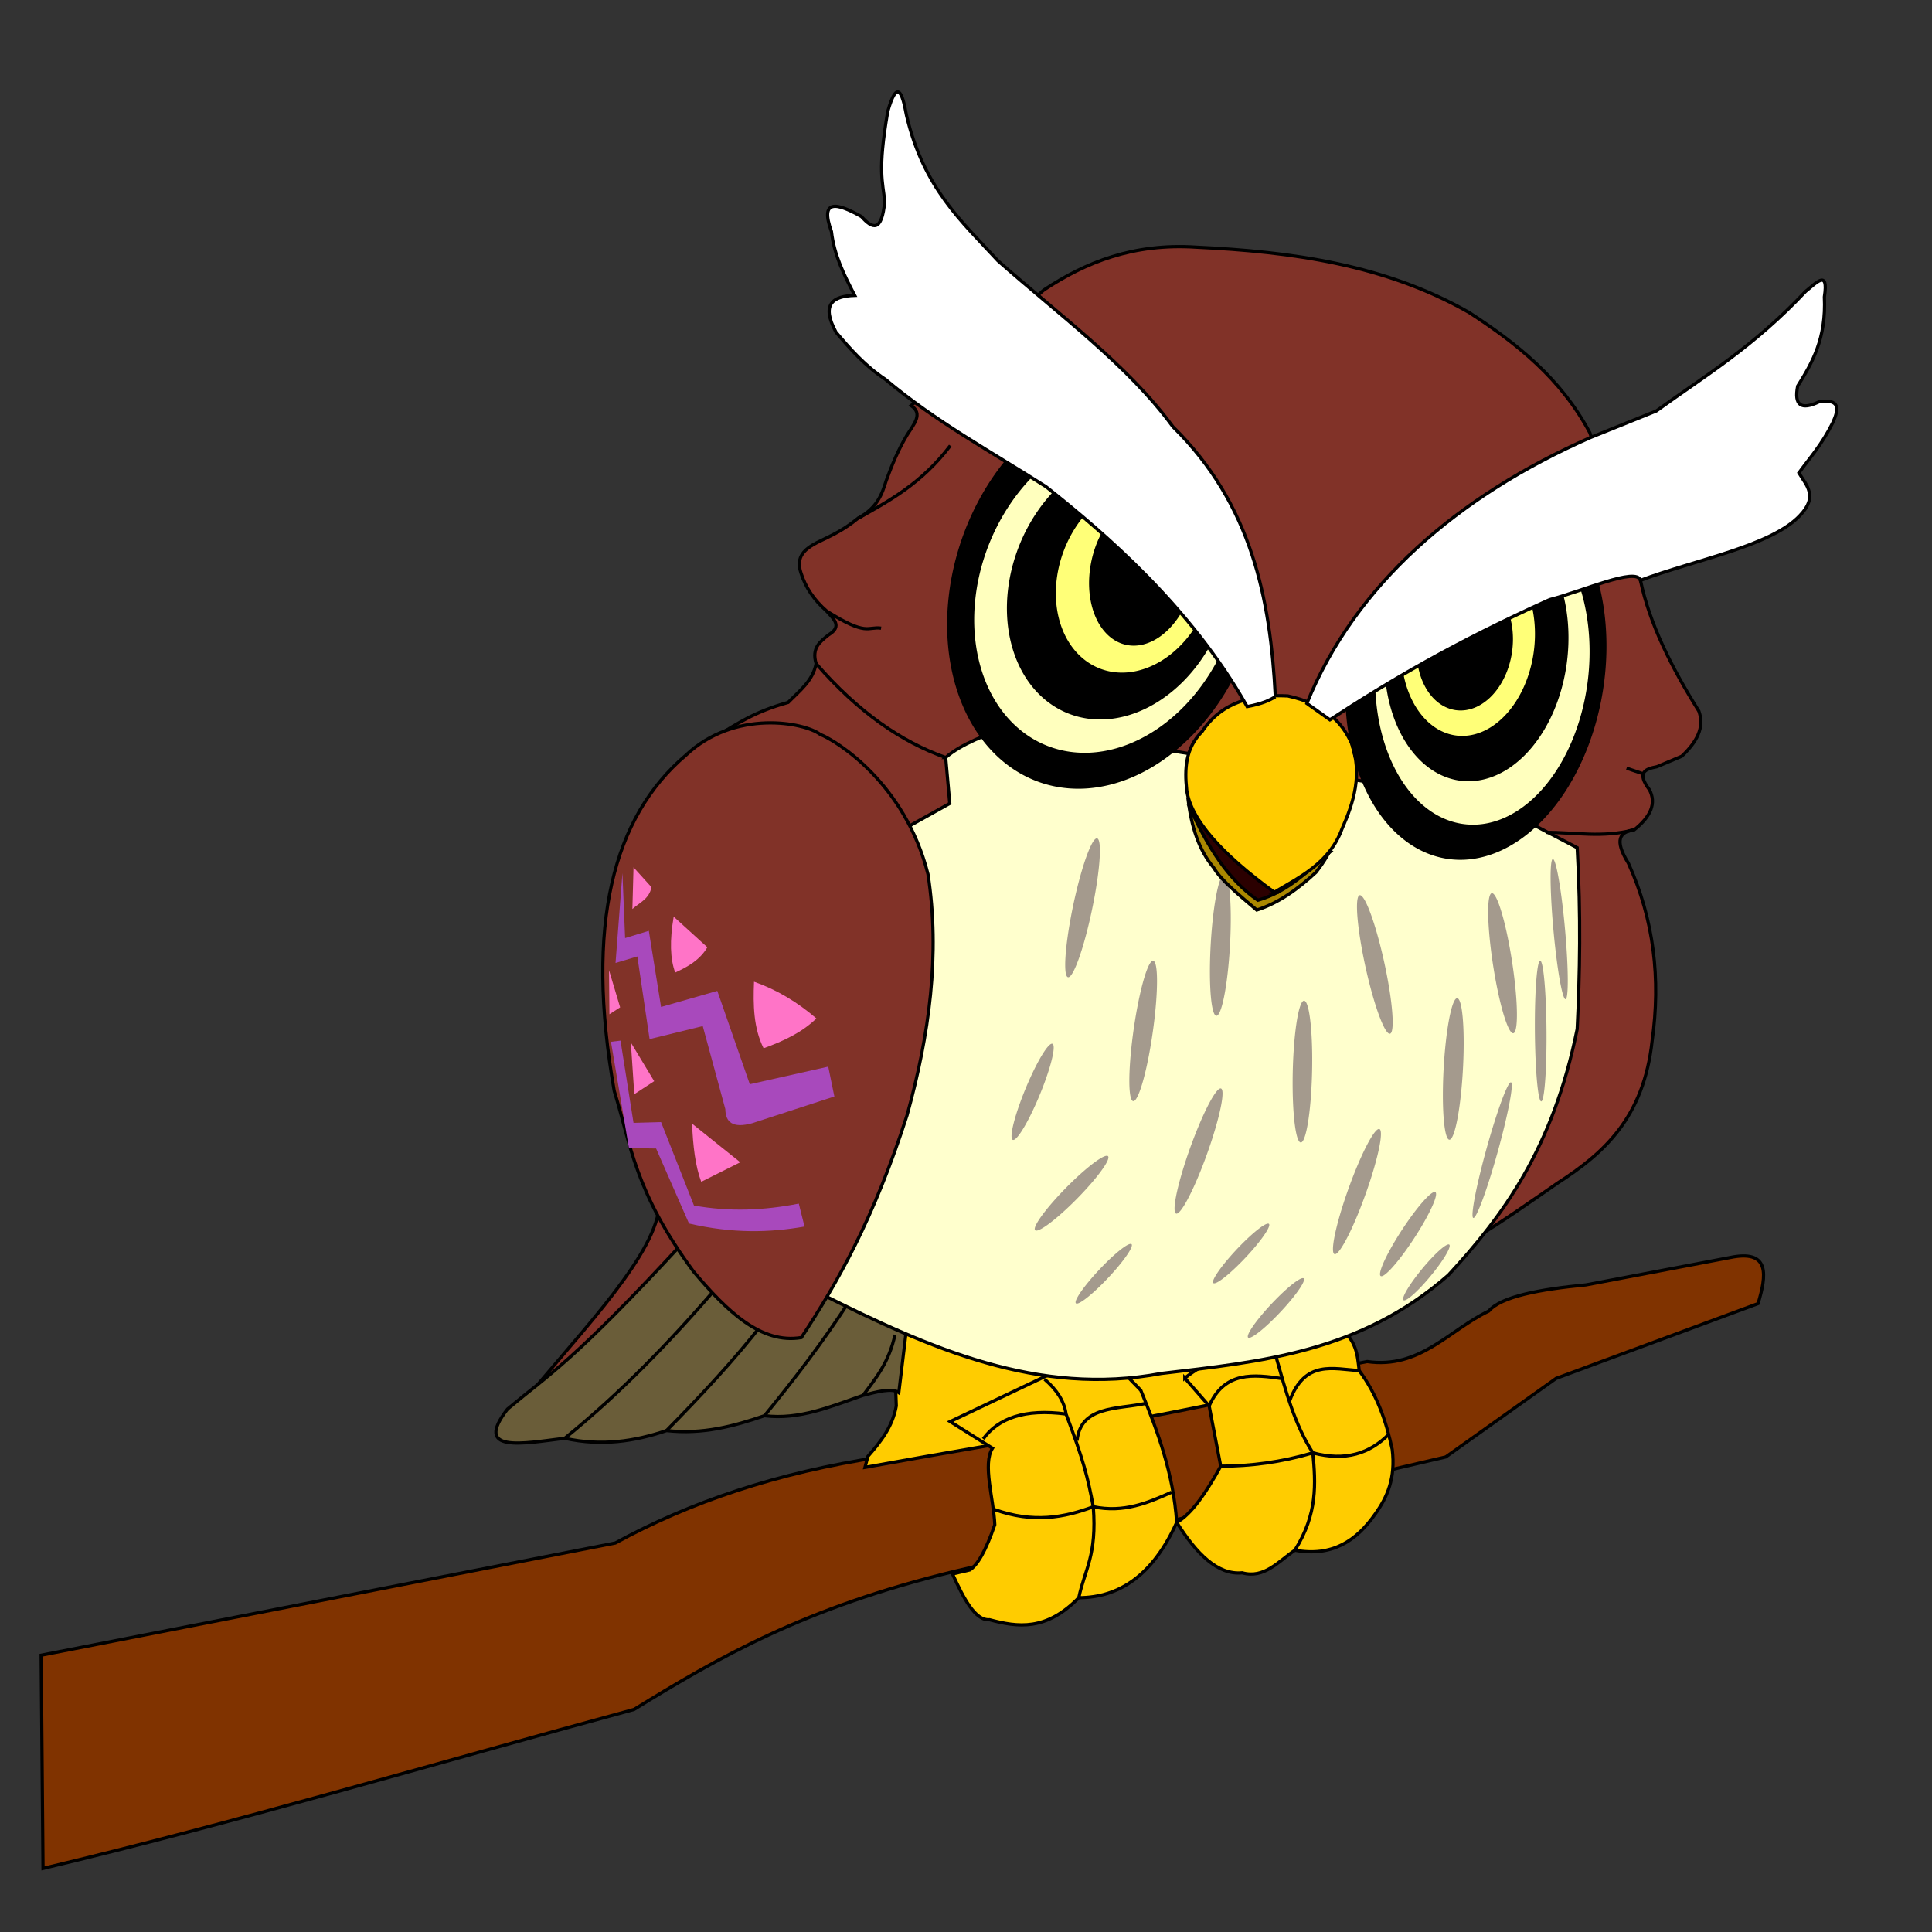<?xml version="1.0" encoding="UTF-8" standalone="no"?>
<!-- Created with Inkscape (http://www.inkscape.org/) -->

<svg
   xmlns:dc="http://purl.org/dc/elements/1.1/"
   xmlns:cc="http://creativecommons.org/ns#"
   xmlns:rdf="http://www.w3.org/1999/02/22-rdf-syntax-ns#"
   xmlns:svg="http://www.w3.org/2000/svg"
   xmlns="http://www.w3.org/2000/svg"
   xmlns:sodipodi="http://sodipodi.sourceforge.net/DTD/sodipodi-0.dtd"
   xmlns:inkscape="http://www.inkscape.org/namespaces/inkscape"
   width="600"
   height="600"
   viewBox="0 0 600 600"
   version="1.1"
   id="svg1488"
   inkscape:version="0.92.4 (5da689c313, 2019-01-14)"
   sodipodi:docname="o.svg">
  <rect x="0" y="0" width="600" height="600" fill="#333333" stroke="none"/>
  <defs
     id="defs1482" />
  <sodipodi:namedview
     id="base"
     pagecolor="#ffffff"
     bordercolor="#666666"
     borderopacity="1.0"
     inkscape:pageopacity="0.0"
     inkscape:pageshadow="2"
     inkscape:zoom="1.72"
     inkscape:cx="300"
     inkscape:cy="300"
     inkscape:document-units="mm"
     inkscape:current-layer="layer1"
     showgrid="false"
     units="px"
     inkscape:window-width="1773"
     inkscape:window-height="1251"
     inkscape:window-x="611"
     inkscape:window-y="2"
     inkscape:window-maximized="0" />
  <g
     inkscape:label="Layer 1"
     inkscape:groupmode="layer"
     id="layer1"
     transform="translate(0,-138.25)">
    <g
       id="owl">
      <path
         sodipodi:nodetypes="cccccccccccccc"
         inkscape:connector-curvature="0"
         id="path2044"
         d="M 12.778,652.287 191.094,617.437 c 23.056,-12.603 50.133,-21.856 82.478,-26.718 l 151.016,-29.622 c 16.392,2.387 25.484,-9.826 37.754,-15.682 3.838,-4.491 15.579,-6.723 30.203,-8.132 l 45.886,-8.712 c 11.091,-1.828 10.218,5.649 7.551,14.521 l -62.73,23.233 -34.269,24.395 -152.178,35.431 c -47.152,11.359 -74.006,27.068 -99.903,42.982 -61.368,16.644 -124.921,35.472 -183.543,49.371 z"
         style="opacity:1;fill:#803300;stroke:#000000;stroke-width:1px;stroke-linecap:butt;stroke-linejoin:miter;stroke-opacity:1" />
      <path
         sodipodi:nodetypes="ccccccc"
         inkscape:connector-curvature="0"
         id="path2046"
         d="m 271.989,547.031 c 5.64,9.575 6.073,18.715 6.36,27.844 -1.145,6.414 -4.837,11.13 -8.817,15.654 l -0.9,3.419 c 50.679,-9.215 100.151,-16.419 153.479,-30.048 L 310.197,553.643 Z"
         style="opacity:1;fill:#ffcc00;stroke:#000000;stroke-width:1px;stroke-linecap:butt;stroke-linejoin:miter;stroke-opacity:1" />
      <path
         sodipodi:nodetypes="ccccccccccc"
         inkscape:connector-curvature="0"
         id="path2048"
         d="m 295.083,579.733 13.135,8.277 c -3.139,4.96 0.397,15.761 0.72,23.751 -2.834,8.242 -5.383,12.505 -7.737,14.034 l -5.398,1.26 c 3.495,7.655 7.076,14.585 11.515,14.214 8.724,2.334 17.569,3.571 27.709,-6.837 12.643,-0.049 23.041,-7.036 30.408,-23.391 -1.036,-15.165 -5.865,-28.222 -11.156,-41.024 l -12.235,-12.595 z"
         style="opacity:1;fill:#ffcc00;fill-opacity:1;stroke:#000000;stroke-width:1px;stroke-linecap:butt;stroke-linejoin:miter;stroke-opacity:1" />
      <path
         sodipodi:nodetypes="cccc"
         inkscape:connector-curvature="0"
         id="path2050"
         d="m 324.412,566.598 c 3.888,3.36 6.128,6.956 6.657,10.796 5.365,14.155 6.796,19.802 8.457,28.789 1.185,15.168 -2.685,19.506 -4.498,28.249"
         style="fill:none;stroke:#000000;stroke-width:1px;stroke-linecap:butt;stroke-linejoin:miter;stroke-opacity:1" />
      <path
         sodipodi:nodetypes="ccc"
         inkscape:connector-curvature="0"
         id="path2052"
         d="m 308.938,607.082 c 11.893,4.226 21.552,2.493 30.588,-0.9 9.538,1.994 17.128,-1.287 24.29,-4.498"
         style="fill:none;stroke:#000000;stroke-width:1px;stroke-linecap:butt;stroke-linejoin:miter;stroke-opacity:1" />
      <path
         sodipodi:nodetypes="cc"
         inkscape:connector-curvature="0"
         id="path2054"
         d="m 305.339,585.131 c 4.704,-6.451 12.873,-9.438 25.73,-7.737"
         style="fill:none;stroke:#000000;stroke-width:1px;stroke-linecap:butt;stroke-linejoin:miter;stroke-opacity:1" />
      <path
         sodipodi:nodetypes="cc"
         inkscape:connector-curvature="0"
         id="path2056"
         d="m 334.488,585.67 c 1.104,-10.795 12.289,-9.73 21.052,-11.515"
         style="fill:none;stroke:#000000;stroke-width:1px;stroke-linecap:butt;stroke-linejoin:miter;stroke-opacity:1" />
      <path
         sodipodi:nodetypes="ccccccccccc"
         inkscape:connector-curvature="0"
         id="path2058"
         d="m 367.954,566.238 7.557,8.637 3.599,18.713 c -4.558,8.245 -9.116,14.938 -13.675,17.453 6.157,9.767 12.741,16.402 20.332,15.654 6.872,1.903 11.289,-3.558 16.374,-7.017 11.562,2.135 19.187,-2.949 25.01,-11.336 3.661,-5.12 6.317,-11.044 5.218,-19.972 -1.831,-8.554 -4.609,-16.871 -10.256,-24.47 -0.553,-4.79 -0.804,-9.635 -6.477,-13.495 -15.997,5.152 -35.567,5.937 -47.681,15.834 z"
         style="opacity:1;fill:#ffcc00;fill-opacity:1;stroke:#000000;stroke-width:1px;stroke-linecap:butt;stroke-linejoin:miter;stroke-opacity:1" />
      <path
         sodipodi:nodetypes="ccc"
         inkscape:connector-curvature="0"
         id="path2060"
         d="m 379.11,593.587 c 9.309,-0.018 18.82,-1.243 28.609,-4.138 10.168,2.703 17.716,0.166 23.571,-5.758"
         style="fill:none;stroke:#000000;stroke-width:1px;stroke-linecap:butt;stroke-linejoin:miter;stroke-opacity:1" />
      <path
         sodipodi:nodetypes="cc"
         inkscape:connector-curvature="0"
         id="path2062"
         d="m 375.511,574.875 c 4.827,-10.878 13.801,-9.776 22.851,-8.457"
         style="fill:none;stroke:#000000;stroke-width:1px;stroke-linecap:butt;stroke-linejoin:miter;stroke-opacity:1" />
      <path
         sodipodi:nodetypes="cc"
         inkscape:connector-curvature="0"
         id="path2064"
         d="m 400.521,573.255 c 4.855,-12.821 13.528,-9.825 21.591,-9.356"
         style="fill:none;stroke:#000000;stroke-width:1px;stroke-linecap:butt;stroke-linejoin:miter;stroke-opacity:1" />
      <path
         sodipodi:nodetypes="ccc"
         inkscape:connector-curvature="0"
         id="path2066"
         d="m 396.383,559.941 c 2.911,10.27 5.634,20.634 11.336,29.508 0.876,9.432 1.529,18.917 -5.578,30.228"
         style="fill:none;stroke:#000000;stroke-width:1px;stroke-linecap:butt;stroke-linejoin:miter;stroke-opacity:1" />
      <path
         sodipodi:nodetypes="cccc"
         inkscape:connector-curvature="0"
         id="path2068"
         d="m 204.435,515.012 c -3.438,16.377 -26.592,39.531 -43.417,60.51 23.098,-13.547 39.876,-33.988 58.288,-52.647 z"
         style="opacity:1;fill:#813228;fill-opacity:1;stroke:#000000;stroke-width:1px;stroke-linecap:butt;stroke-linejoin:miter;stroke-opacity:1" />
      <path
         sodipodi:nodetypes="ccccccccc"
         inkscape:connector-curvature="0"
         id="path2070"
         d="m 212.811,523.388 c -34.753,37.766 -41.963,41.378 -55.211,52.476 -10.695,13.793 4.694,10.679 17.777,9.059 11.308,2.526 21.678,0.987 31.622,-2.393 11.264,1.267 20.961,-1.385 30.426,-4.615 10.831,1.366 20.639,-2.89 30.597,-6.324 4.393,-1.113 8.927,-2.394 11.111,-0.855 l 3.077,-25.469 z"
         style="opacity:1;fill:#6a5d39;fill-opacity:1;stroke:#000000;stroke-width:1px;stroke-linecap:butt;stroke-linejoin:miter;stroke-opacity:1" />
      <path
         sodipodi:nodetypes="cc"
         inkscape:connector-curvature="0"
         id="path2072"
         d="m 223.75,536.721 c -15.295,17.934 -31.259,34.364 -48.374,48.203"
         style="fill:none;stroke:#000000;stroke-width:1px;stroke-linecap:butt;stroke-linejoin:miter;stroke-opacity:1" />
      <path
         sodipodi:nodetypes="cc"
         inkscape:connector-curvature="0"
         id="path2074"
         d="m 236.912,549.199 c -8.405,10.85 -18.786,22.029 -29.913,33.332"
         style="fill:none;stroke:#000000;stroke-width:1px;stroke-linecap:butt;stroke-linejoin:miter;stroke-opacity:1" />
      <path
         sodipodi:nodetypes="cc"
         inkscape:connector-curvature="0"
         id="path2076"
         d="m 264.09,541.849 c -8.622,13.356 -17.591,24.974 -26.665,36.067"
         style="fill:none;stroke:#000000;stroke-width:1px;stroke-linecap:butt;stroke-linejoin:miter;stroke-opacity:1" />
      <path
         sodipodi:nodetypes="cc"
         inkscape:connector-curvature="0"
         id="path2080"
         d="m 277.936,552.788 c -1.789,8.389 -5.913,13.51 -9.914,18.803"
         style="fill:none;stroke:#000000;stroke-width:1px;stroke-linecap:butt;stroke-linejoin:miter;stroke-opacity:1" />
      <path
         sodipodi:nodetypes="cccccccccccccccccccccccccc"
         inkscape:connector-curvature="0"
         id="path2082"
         d="m 222.896,366.643 c 6.078,-3.581 11.195,-7.29 21.879,-10.256 3.482,-3.574 7.636,-6.644 8.684,-12.044 -1.498,-4.911 1.3,-6.848 3.868,-8.944 4.436,-2.678 1.467,-5.004 -0.604,-7.373 -3.97,-3.457 -6.586,-7.421 -7.977,-11.845 -1.743,-5.14 1.297,-7.465 4.956,-9.428 4.063,-1.996 8.012,-3.649 12.691,-7.494 6.052,-3.286 7.502,-7.492 8.823,-11.724 1.787,-4.884 3.781,-9.698 6.527,-14.262 1.972,-3.187 5.083,-6.494 1.209,-9.065 l 41.216,-35.898 c 13.067,-8.658 27.898,-14.581 47.38,-13.295 29.776,1.403 58.787,5.482 84.728,20.306 14.742,9.572 28.471,20.437 37.469,37.348 l 15.713,45.809 c 2.797,13.357 9.55,26.933 18.13,40.611 1.445,3.974 0.624,8.441 -5.318,14.021 l -7.736,3.263 c -3.499,0.669 -6.402,1.71 -2.296,7.131 2.203,4.15 0.496,8.3 -4.714,12.449 -4.414,0.608 -6.38,3.051 -1.813,10.395 7.927,17.543 10.08,35.961 7.373,55.116 -2.616,24.019 -15.181,35.049 -29.25,44.117 -8.583,5.924 -17.619,12.3 -24.053,16.075 z"
         style="opacity:1;fill:#813228;fill-opacity:1;stroke:#000000;stroke-width:1px;stroke-linecap:butt;stroke-linejoin:miter;stroke-opacity:1" />
      <path
         sodipodi:nodetypes="ccccccccccc"
         inkscape:connector-curvature="0"
         id="path2104"
         d="m 293.683,373.503 1.274,14.264 -15.537,8.66 -24.452,143.657 c 33.571,16.796 67.465,31.929 105.705,24.707 30.774,-3.63 61.677,-6.464 89.149,-30.565 16.9,-18.33 32.481,-39.3 39.99,-76.413 0.823,-17.117 1.199,-35.129 0,-56.291 L 462.047,387.003 314.314,363.569 c -8.124,2.812 -15.856,5.782 -20.632,9.934 z"
         style="opacity:1;fill:#ffffcd;fill-opacity:1;stroke:#000000;stroke-width:1px;stroke-linecap:butt;stroke-linejoin:miter;stroke-opacity:1" />
      <path
         sodipodi:nodetypes="cccccccc"
         inkscape:connector-curvature="0"
         id="path2084"
         d="m 212.982,372.797 c 15.264,-14.419 36.901,-10.156 41.707,-6.495 5.06,1.998 26.305,15.042 33.503,43.417 3.844,24.956 0.401,49.912 -6.495,74.868 -10.363,32.253 -21.517,51.842 -32.819,69.057 -12.529,2.109 -23.163,-8.234 -33.503,-20.512 -18.295,-24.88 -19.417,-39.223 -24.614,-56.066 -9.133,-51.793 -0.315,-85.095 22.221,-104.269 z"
         style="opacity:1;fill:#813228;fill-opacity:1;stroke:#000000;stroke-width:1px;stroke-linecap:butt;stroke-linejoin:miter;stroke-opacity:1" />
      <path
         sodipodi:nodetypes="ccccccccccc"
         inkscape:connector-curvature="0"
         id="path2086"
         d="m 189.738,461.782 5.584,33.029 8.435,0.119 10.218,23.287 c 13.563,3.167 25.159,2.835 35.88,0.95 l -1.782,-7.129 c -10.851,2.151 -21.702,2.56 -32.554,0.594 l -10.218,-25.9 -8.554,0.238 -4.04,-25.544 z"
         style="fill:#a849bc;fill-opacity:1;stroke:none;stroke-width:1px;stroke-linecap:butt;stroke-linejoin:miter;stroke-opacity:1" />
      <path
         sodipodi:nodetypes="ccccccccccccccc"
         inkscape:connector-curvature="0"
         id="path2088"
         d="m 193.302,409.387 -2.139,27.92 6.772,-2.02 3.802,25.663 16.514,-4.04 7.01,25.782 c 0.05,4.044 2.258,6.044 8.317,4.396 l 25.544,-8.317 -1.901,-9.267 -24.356,5.465 -10.099,-28.989 -17.465,4.99 -3.802,-23.643 -7.366,2.257 z"
         style="fill:#a849bc;fill-opacity:1;stroke:none;stroke-width:1px;stroke-linecap:butt;stroke-linejoin:miter;stroke-opacity:1" />
      <path
         inkscape:connector-curvature="0"
         id="path2090"
         d="m 189.143,439.565 0.119,13.663 3.327,-2.139 z"
         style="fill:#ff74c7;fill-opacity:1;stroke:none;stroke-width:1px;stroke-linecap:butt;stroke-linejoin:miter;stroke-opacity:1" />
      <path
         inkscape:connector-curvature="0"
         id="path2092"
         d="m 195.916,462.02 1.069,16.039 6.178,-4.04 z"
         style="fill:#ff74c7;fill-opacity:1;stroke:none;stroke-width:1px;stroke-linecap:butt;stroke-linejoin:miter;stroke-opacity:1" />
      <path
         sodipodi:nodetypes="cccc"
         inkscape:connector-curvature="0"
         id="path2094"
         d="m 214.925,487.207 c 0.291,6.811 0.986,13.138 2.851,18.059 l 12.118,-6.059 z"
         style="fill:#ff74c7;fill-opacity:1;stroke:none;stroke-width:1px;stroke-linecap:butt;stroke-linejoin:miter;stroke-opacity:1" />
      <path
         sodipodi:nodetypes="cccc"
         inkscape:connector-curvature="0"
         id="path2096"
         d="m 196.747,407.605 -0.356,12.95 c 2.203,-1.99 5.178,-3.053 5.94,-6.772 z"
         style="fill:#ff74c7;fill-opacity:1;stroke:none;stroke-width:1px;stroke-linecap:butt;stroke-linejoin:miter;stroke-opacity:1" />
      <path
         sodipodi:nodetypes="cccc"
         inkscape:connector-curvature="0"
         id="path2098"
         d="m 209.222,422.932 c -1.264,7.362 -1.113,13.152 0.475,17.346 3.917,-1.787 7.626,-3.865 9.98,-7.841 z"
         style="fill:#ff74c7;fill-opacity:1;stroke:none;stroke-width:1px;stroke-linecap:butt;stroke-linejoin:miter;stroke-opacity:1" />
      <path
         sodipodi:nodetypes="cccc"
         inkscape:connector-curvature="0"
         id="path2102"
         d="m 234.172,443.129 c -0.303,7.243 -0.166,14.367 2.97,20.673 6.096,-2.205 11.87,-4.862 16.396,-9.267 -5.84,-5.033 -12.259,-8.907 -19.366,-11.406 z"
         style="fill:#ff74c7;fill-opacity:1;stroke:none;stroke-width:1px;stroke-linecap:butt;stroke-linejoin:miter;stroke-opacity:1" />
      <path
         transform="matrix(0.983,0.184,-0.142,0.99,0,0)"
         d="m 418.363,366.511 a 3.001,22.011 0 0 1 1.099,30.058 3.001,22.011 0 0 1 -4.098,8.077 3.001,22.011 0 0 1 -1.103,-30.05 3.001,22.011 0 0 1 4.097,-8.107"
         sodipodi:open="true"
         sodipodi:end="5.2339981"
         sodipodi:start="5.2359878"
         sodipodi:ry="22.011229"
         sodipodi:rx="3.0011418"
         sodipodi:cy="385.57343"
         sodipodi:cx="416.86246"
         sodipodi:type="arc"
         id="path2106"
         style="opacity:1;fill:#a49a8d;fill-opacity:1;stroke:none;stroke-width:0.875;stroke-linecap:round;stroke-linejoin:round;stroke-miterlimit:4;stroke-dasharray:none;stroke-dashoffset:0;stroke-opacity:1" />
      <path
         transform="matrix(0.998,0.066,-0.024,1,0,0)"
         d="m 417.459,424.53 a 3.001,22.011 0 0 1 1.099,30.058 3.001,22.011 0 0 1 -4.098,8.077 3.001,22.011 0 0 1 -1.103,-30.05 3.001,22.011 0 0 1 4.097,-8.107"
         sodipodi:open="true"
         sodipodi:end="5.2339981"
         sodipodi:start="5.2359878"
         sodipodi:ry="22.011229"
         sodipodi:rx="3.0011418"
         sodipodi:cy="443.59198"
         sodipodi:cx="415.9588"
         sodipodi:type="arc"
         id="path2106-8"
         style="opacity:1;fill:#a49a8d;fill-opacity:1;stroke:none;stroke-width:0.875;stroke-linecap:round;stroke-linejoin:round;stroke-miterlimit:4;stroke-dasharray:none;stroke-dashoffset:0;stroke-opacity:1" />
      <path
         transform="matrix(0.995,0.098,-0.056,0.998,0,0)"
         d="m 478.977,405.223 a 3.001,22.011 0 0 1 1.099,30.058 3.001,22.011 0 0 1 -4.098,8.077 3.001,22.011 0 0 1 -1.103,-30.05 3.001,22.011 0 0 1 4.097,-8.107"
         sodipodi:open="true"
         sodipodi:end="5.2339981"
         sodipodi:start="5.2359878"
         sodipodi:ry="22.011229"
         sodipodi:rx="3.0011418"
         sodipodi:cy="424.28555"
         sodipodi:cx="477.47675"
         sodipodi:type="arc"
         id="path2106-6"
         style="opacity:1;fill:#a49a8d;fill-opacity:1;stroke:none;stroke-width:0.875;stroke-linecap:round;stroke-linejoin:round;stroke-miterlimit:4;stroke-dasharray:none;stroke-dashoffset:0;stroke-opacity:1" />
      <path
         transform="matrix(0.985,-0.172,0.213,0.977,0,0)"
         d="m 325.731,486.098 a 3.001,22.011 0 0 1 1.099,30.058 3.001,22.011 0 0 1 -4.098,8.077 3.001,22.011 0 0 1 -1.103,-30.05 3.001,22.011 0 0 1 4.097,-8.107"
         sodipodi:open="true"
         sodipodi:end="5.2339981"
         sodipodi:start="5.2359878"
         sodipodi:ry="22.011229"
         sodipodi:rx="3.0011418"
         sodipodi:cy="505.16013"
         sodipodi:cx="324.23016"
         sodipodi:type="arc"
         id="path2106-7"
         style="opacity:1;fill:#a49a8d;fill-opacity:1;stroke:none;stroke-width:0.875;stroke-linecap:round;stroke-linejoin:round;stroke-miterlimit:4;stroke-dasharray:none;stroke-dashoffset:0;stroke-opacity:1" />
      <path
         transform="matrix(0.995,0.099,-0.057,0.998,0,0)"
         d="m 404.883,373.529 a 3.001,22.011 0 0 1 1.099,30.058 3.001,22.011 0 0 1 -4.098,8.077 3.001,22.011 0 0 1 -1.103,-30.05 3.001,22.011 0 0 1 4.097,-8.107"
         sodipodi:open="true"
         sodipodi:end="5.2339981"
         sodipodi:start="5.2359878"
         sodipodi:ry="22.011229"
         sodipodi:rx="3.0011418"
         sodipodi:cy="392.59158"
         sodipodi:cx="403.38263"
         sodipodi:type="arc"
         id="path2106-7-4"
         style="opacity:1;fill:#a49a8d;fill-opacity:1;stroke:none;stroke-width:0.875;stroke-linecap:round;stroke-linejoin:round;stroke-miterlimit:4;stroke-dasharray:none;stroke-dashoffset:0;stroke-opacity:1" />
      <path
         transform="matrix(0.969,0.248,-0.206,0.979,0,0)"
         d="m 417.3,304.796 a 3.001,22.011 0 0 1 1.099,30.058 3.001,22.011 0 0 1 -4.098,8.077 3.001,22.011 0 0 1 -1.103,-30.05 3.001,22.011 0 0 1 4.097,-8.107"
         sodipodi:open="true"
         sodipodi:end="5.2339981"
         sodipodi:start="5.2359878"
         sodipodi:ry="22.011229"
         sodipodi:rx="3.0011418"
         sodipodi:cy="323.85867"
         sodipodi:cx="415.79907"
         sodipodi:type="arc"
         id="path2106-7-1"
         style="opacity:1;fill:#a49a8d;fill-opacity:1;stroke:none;stroke-width:0.875;stroke-linecap:round;stroke-linejoin:round;stroke-miterlimit:4;stroke-dasharray:none;stroke-dashoffset:0;stroke-opacity:1" />
      <path
         transform="matrix(0.919,0.395,-0.339,0.941,0,0)"
         d="m 571.012,283.201 a 2.79,20.634 0 0 1 1.022,28.178 2.79,20.634 0 0 1 -3.809,7.572 2.79,20.634 0 0 1 -1.026,-28.17 2.79,20.634 0 0 1 3.808,-7.6"
         sodipodi:open="true"
         sodipodi:end="5.2339981"
         sodipodi:start="5.2359878"
         sodipodi:ry="20.634052"
         sodipodi:rx="2.7899787"
         sodipodi:cy="301.0705"
         sodipodi:cx="569.61688"
         sodipodi:type="arc"
         id="path2106-7-7"
         style="opacity:1;fill:#a49a8d;fill-opacity:1;stroke:none;stroke-width:0.817;stroke-linecap:round;stroke-linejoin:round;stroke-miterlimit:4;stroke-dasharray:none;stroke-dashoffset:0;stroke-opacity:1" />
      <path
         transform="matrix(0.919,0.395,-0.339,0.941,0,0)"
         d="m 520.384,291.07 a 2.79,20.634 0 0 1 1.022,28.178 2.79,20.634 0 0 1 -3.809,7.572 2.79,20.634 0 0 1 -1.026,-28.17 2.79,20.634 0 0 1 3.808,-7.6"
         sodipodi:open="true"
         sodipodi:end="5.2339981"
         sodipodi:start="5.2359878"
         sodipodi:ry="20.634052"
         sodipodi:rx="2.7899787"
         sodipodi:cy="308.93927"
         sodipodi:cx="518.98926"
         sodipodi:type="arc"
         id="path2106-7-7-1"
         style="opacity:1;fill:#a49a8d;fill-opacity:1;stroke:none;stroke-width:0.817;stroke-linecap:round;stroke-linejoin:round;stroke-miterlimit:4;stroke-dasharray:none;stroke-dashoffset:0;stroke-opacity:1" />
      <path
         transform="matrix(0.936,0.352,-0.381,0.925,0,0)"
         d="m 479.744,319.951 a 2.407,16.134 0 0 1 0.882,22.033 2.407,16.134 0 0 1 -3.286,5.921 2.407,16.134 0 0 1 -0.885,-22.027 2.407,16.134 0 0 1 3.285,-5.942"
         sodipodi:open="true"
         sodipodi:end="5.2339981"
         sodipodi:start="5.2359878"
         sodipodi:ry="16.134277"
         sodipodi:rx="2.4068246"
         sodipodi:cy="333.92401"
         sodipodi:cx="478.5405"
         sodipodi:type="arc"
         id="path2106-7-7-0"
         style="opacity:1;fill:#a49a8d;fill-opacity:1;stroke:none;stroke-width:0.671;stroke-linecap:round;stroke-linejoin:round;stroke-miterlimit:4;stroke-dasharray:none;stroke-dashoffset:0;stroke-opacity:1" />
      <path
         transform="matrix(0.734,0.679,-0.701,0.713,0,0)"
         d="m 595.558,133.631 a 2.407,16.134 0 0 1 0.882,22.033 2.407,16.134 0 0 1 -3.286,5.921 2.407,16.134 0 0 1 -0.885,-22.027 2.407,16.134 0 0 1 3.285,-5.942"
         sodipodi:open="true"
         sodipodi:end="5.2339981"
         sodipodi:start="5.2359878"
         sodipodi:ry="16.134277"
         sodipodi:rx="2.4068246"
         sodipodi:cy="147.604"
         sodipodi:cx="594.35425"
         sodipodi:type="arc"
         id="path2106-7-7-0-3"
         style="opacity:1;fill:#a49a8d;fill-opacity:1;stroke:none;stroke-width:0.671;stroke-linecap:round;stroke-linejoin:round;stroke-miterlimit:4;stroke-dasharray:none;stroke-dashoffset:0;stroke-opacity:1" />
      <path
         transform="matrix(0.719,0.695,-0.685,0.728,0,0)"
         d="m 616.449,134.741 a 1.878,12.613 0 0 1 0.688,17.224 1.878,12.613 0 0 1 -2.564,4.628 1.878,12.613 0 0 1 -0.69,-17.219 1.878,12.613 0 0 1 2.563,-4.645"
         sodipodi:open="true"
         sodipodi:end="5.2339981"
         sodipodi:start="5.2359878"
         sodipodi:ry="12.612884"
         sodipodi:rx="1.8776081"
         sodipodi:cy="145.66359"
         sodipodi:cx="615.51025"
         sodipodi:type="arc"
         id="path2106-7-7-0-3-2"
         style="opacity:1;fill:#a49a8d;fill-opacity:1;stroke:none;stroke-width:0.524;stroke-linecap:round;stroke-linejoin:round;stroke-miterlimit:4;stroke-dasharray:none;stroke-dashoffset:0;stroke-opacity:1" />
      <path
         transform="matrix(0.719,0.695,-0.685,0.728,0,0)"
         d="m 643.214,100.54 a 1.878,12.613 0 0 1 0.688,17.224 1.878,12.613 0 0 1 -2.564,4.628 1.878,12.613 0 0 1 -0.69,-17.219 1.878,12.613 0 0 1 2.563,-4.645"
         sodipodi:open="true"
         sodipodi:end="5.2339981"
         sodipodi:start="5.2359878"
         sodipodi:ry="12.612884"
         sodipodi:rx="1.8776081"
         sodipodi:cy="111.46295"
         sodipodi:cx="642.27539"
         sodipodi:type="arc"
         id="path2106-7-7-0-3-2-6"
         style="opacity:1;fill:#a49a8d;fill-opacity:1;stroke:none;stroke-width:0.524;stroke-linecap:round;stroke-linejoin:round;stroke-miterlimit:4;stroke-dasharray:none;stroke-dashoffset:0;stroke-opacity:1" />
      <path
         transform="matrix(0.719,0.695,-0.685,0.728,0,0)"
         d="m 662.689,105.204 a 1.878,12.613 0 0 1 0.688,17.224 1.878,12.613 0 0 1 -2.564,4.628 1.878,12.613 0 0 1 -0.69,-17.219 1.878,12.613 0 0 1 2.563,-4.645"
         sodipodi:open="true"
         sodipodi:end="5.2339981"
         sodipodi:start="5.2359878"
         sodipodi:ry="12.612884"
         sodipodi:rx="1.8776081"
         sodipodi:cy="116.12685"
         sodipodi:cx="661.74976"
         sodipodi:type="arc"
         id="path2106-7-7-0-3-2-5"
         style="opacity:1;fill:#a49a8d;fill-opacity:1;stroke:none;stroke-width:0.524;stroke-linecap:round;stroke-linejoin:round;stroke-miterlimit:4;stroke-dasharray:none;stroke-dashoffset:0;stroke-opacity:1" />
      <path
         transform="matrix(0.788,0.615,-0.548,0.837,0,0)"
         d="m 655.187,129.053 a 2.305,15.538 0 0 1 0.844,21.219 2.305,15.538 0 0 1 -3.148,5.702 2.305,15.538 0 0 1 -0.848,-21.213 2.305,15.538 0 0 1 3.147,-5.723"
         sodipodi:open="true"
         sodipodi:end="5.2339981"
         sodipodi:start="5.2359878"
         sodipodi:ry="15.537994"
         sodipodi:rx="2.3053772"
         sodipodi:cy="142.50967"
         sodipodi:cx="654.03381"
         sodipodi:type="arc"
         id="path2106-7-7-0-3-2-66"
         style="opacity:1;fill:#a49a8d;fill-opacity:1;stroke:none;stroke-width:0.644;stroke-linecap:round;stroke-linejoin:round;stroke-miterlimit:4;stroke-dasharray:none;stroke-dashoffset:0;stroke-opacity:1" />
      <path
         transform="matrix(0.994,-0.109,0.151,0.988,0,0)"
         d="m 397.065,467.276 a 3.001,22.011 0 0 1 1.099,30.058 3.001,22.011 0 0 1 -4.098,8.077 3.001,22.011 0 0 1 -1.103,-30.05 3.001,22.011 0 0 1 4.097,-8.107"
         sodipodi:open="true"
         sodipodi:end="5.2339981"
         sodipodi:start="5.2359878"
         sodipodi:ry="22.011229"
         sodipodi:rx="3.0011418"
         sodipodi:cy="486.33868"
         sodipodi:cx="395.56485"
         sodipodi:type="arc"
         id="path2106-6-8"
         style="opacity:1;fill:#a49a8d;fill-opacity:1;stroke:none;stroke-width:0.875;stroke-linecap:round;stroke-linejoin:round;stroke-miterlimit:4;stroke-dasharray:none;stroke-dashoffset:0;stroke-opacity:1" />
      <path
         transform="matrix(0.983,-0.181,0.091,0.996,0,0)"
         d="m 446.335,490.545 a 1.812,21.848 0 0 1 0.664,29.836 1.812,21.848 0 0 1 -2.474,8.017 1.812,21.848 0 0 1 -0.666,-29.828 1.812,21.848 0 0 1 2.473,-8.047"
         sodipodi:open="true"
         sodipodi:end="5.2339981"
         sodipodi:start="5.2359878"
         sodipodi:ry="21.848301"
         sodipodi:rx="1.8119954"
         sodipodi:cy="509.46622"
         sodipodi:cx="445.42877"
         sodipodi:type="arc"
         id="path2106-6-8-8"
         style="opacity:1;fill:#a49a8d;fill-opacity:1;stroke:none;stroke-width:0.677;stroke-linecap:round;stroke-linejoin:round;stroke-miterlimit:4;stroke-dasharray:none;stroke-dashoffset:0;stroke-opacity:1" />
      <path
         transform="matrix(0.995,-0.099,0.008,1,0,0)"
         d="m 477.72,486.733 a 1.812,21.848 0 0 1 0.664,29.836 1.812,21.848 0 0 1 -2.474,8.017 1.812,21.848 0 0 1 -0.666,-29.828 1.812,21.848 0 0 1 2.473,-8.047"
         sodipodi:open="true"
         sodipodi:end="5.2339981"
         sodipodi:start="5.2359878"
         sodipodi:ry="21.848301"
         sodipodi:rx="1.8119954"
         sodipodi:cy="505.65451"
         sodipodi:cx="476.81387"
         sodipodi:type="arc"
         id="path2106-6-8-8-2"
         style="opacity:1;fill:#a49a8d;fill-opacity:1;stroke:none;stroke-width:0.677;stroke-linecap:round;stroke-linejoin:round;stroke-miterlimit:4;stroke-dasharray:none;stroke-dashoffset:0;stroke-opacity:1" />
      <path
         transform="matrix(0.984,0.179,-0.267,0.964,0,0)"
         d="m 582.012,387.109 a 1.812,21.848 0 0 1 0.664,29.836 1.812,21.848 0 0 1 -2.474,8.017 1.812,21.848 0 0 1 -0.666,-29.828 1.812,21.848 0 0 1 2.473,-8.047"
         sodipodi:open="true"
         sodipodi:end="5.2339981"
         sodipodi:start="5.2359878"
         sodipodi:ry="21.848301"
         sodipodi:rx="1.8119954"
         sodipodi:cy="406.02991"
         sodipodi:cx="581.10553"
         sodipodi:type="arc"
         id="path2106-6-8-8-2-4"
         style="opacity:1;fill:#a49a8d;fill-opacity:1;stroke:none;stroke-width:0.677;stroke-linecap:round;stroke-linejoin:round;stroke-miterlimit:4;stroke-dasharray:none;stroke-dashoffset:0;stroke-opacity:1" />
      <path
         transform="matrix(0.998,0.063,-0.623,0.782,0,0)"
         d="m 829.087,605.772 a 2.119,11.111 0 0 1 0.776,15.173 2.119,11.111 0 0 1 -2.893,4.077 2.119,11.111 0 0 1 -0.779,-15.168 2.119,11.111 0 0 1 2.892,-4.092"
         sodipodi:open="true"
         sodipodi:end="5.2339981"
         sodipodi:start="5.2359878"
         sodipodi:ry="11.110551"
         sodipodi:rx="2.118916"
         sodipodi:cy="615.39368"
         sodipodi:cx="828.02789"
         sodipodi:type="arc"
         id="path2106-6-8-8-2-4-1"
         style="opacity:1;fill:#a49a8d;fill-opacity:1;stroke:none;stroke-width:0.522;stroke-linecap:round;stroke-linejoin:round;stroke-miterlimit:4;stroke-dasharray:none;stroke-dashoffset:0;stroke-opacity:1" />
      <path
         sodipodi:nodetypes="cccccc"
         inkscape:connector-curvature="0"
         id="path2315"
         d="m 368.959,386.512 c 1.007,8.255 3.26,15.632 7.992,21.258 2.368,3.978 7.998,8.566 13.348,13.101 6.742,-2.171 12.727,-6.463 18.374,-11.7 2.622,-3.399 4.702,-6.678 5.356,-9.64 z"
         style="opacity:1;fill:#aa8800;stroke:#000000;stroke-width:1px;stroke-linecap:butt;stroke-linejoin:miter;stroke-opacity:1" />
      <path
         sodipodi:nodetypes="cccc"
         inkscape:connector-curvature="0"
         id="path2317"
         d="m 369.453,388.901 c 5.462,12.175 11.994,22.652 21.175,28.92 9.523,-2.69 15.68,-9.262 22.493,-15.078 z"
         style="opacity:1;fill:#2b0000;stroke:#000000;stroke-width:1px;stroke-linecap:butt;stroke-linejoin:miter;stroke-opacity:1" />
      <path
         sodipodi:nodetypes="ccccccc"
         inkscape:connector-curvature="0"
         id="path2319"
         d="m 395.736,415.349 c 8.308,-4.922 17.154,-9.177 21.01,-19.61 3.749,-8.48 6.386,-17.129 2.966,-26.696 -3.036,-6.811 -8.635,-12.236 -19.774,-14.666 -10.829,-0.515 -20.377,1.714 -26.613,11.041 -5.155,5.146 -5.498,11.54 -4.779,18.209 1.231,9.007 10.58,19.638 27.19,31.722 z"
         style="opacity:1;fill:#ffcc00;fill-opacity:1;stroke:#000000;stroke-width:1px;stroke-linecap:butt;stroke-linejoin:miter;stroke-opacity:1" />
      <path
         transform="matrix(0.957,0.289,-0.302,0.953,0,0)"
         d="m 448.078,154.463 a 46.905,62.554 0 0 1 17.18,85.423 46.905,62.554 0 0 1 -64.044,22.954 46.905,62.554 0 0 1 -17.244,-85.4 46.905,62.554 0 0 1 64.027,-23.039"
         sodipodi:open="true"
         sodipodi:end="5.2339981"
         sodipodi:start="5.2359878"
         sodipodi:ry="62.553566"
         sodipodi:rx="46.904861"
         sodipodi:cy="208.63597"
         sodipodi:cx="424.62561"
         sodipodi:type="arc"
         id="path2321"
         style="opacity:1;fill:#000000;fill-opacity:1;stroke:#000000;stroke-width:1.041;stroke-linecap:round;stroke-linejoin:round;stroke-miterlimit:4;stroke-dasharray:none;stroke-dashoffset:0;stroke-opacity:1" />
      <path
         transform="matrix(0.966,0.258,-0.198,0.98,0,0)"
         d="m 538.69,165.255 a 39.716,59.11 0 0 1 14.547,80.72 39.716,59.11 0 0 1 -54.229,21.69 39.716,59.11 0 0 1 -14.601,-80.698 39.716,59.11 0 0 1 54.214,-21.771"
         sodipodi:open="true"
         sodipodi:end="5.2339981"
         sodipodi:start="5.2359878"
         sodipodi:ry="59.109673"
         sodipodi:rx="39.71619"
         sodipodi:cy="216.4451"
         sodipodi:cx="518.83228"
         sodipodi:type="arc"
         id="path2321-0"
         style="opacity:1;fill:#000000;fill-opacity:1;stroke:#000000;stroke-width:0.931;stroke-linecap:round;stroke-linejoin:round;stroke-miterlimit:4;stroke-dasharray:none;stroke-dashoffset:0;stroke-opacity:1" />
      <path
         transform="matrix(0.961,0.277,-0.314,0.949,0,0)"
         d="m 448.311,169.384 a 40.337,51.886 0 0 1 14.774,70.855 40.337,51.886 0 0 1 -55.077,19.04 40.337,51.886 0 0 1 -14.829,-70.836 40.337,51.886 0 0 1 55.062,-19.11"
         sodipodi:open="true"
         sodipodi:end="5.2339981"
         sodipodi:start="5.2359878"
         sodipodi:ry="51.885574"
         sodipodi:rx="40.337215"
         sodipodi:cy="214.31786"
         sodipodi:cx="428.14221"
         sodipodi:type="arc"
         id="path2321-9"
         style="opacity:1;fill:#ffffbe;fill-opacity:1;stroke:#000000;stroke-width:0.879;stroke-linecap:round;stroke-linejoin:round;stroke-miterlimit:4;stroke-dasharray:none;stroke-dashoffset:0;stroke-opacity:1" />
      <path
         transform="matrix(0.999,0.038,-0.076,0.997,0,0)"
         d="m 502.488,284.21 a 33.514,49.949 0 0 1 12.275,68.21 33.514,49.949 0 0 1 -45.761,18.329 33.514,49.949 0 0 1 -12.321,-68.192 33.514,49.949 0 0 1 45.748,-18.397"
         sodipodi:open="true"
         sodipodi:end="5.2339981"
         sodipodi:start="5.2359878"
         sodipodi:ry="49.948845"
         sodipodi:rx="33.514194"
         sodipodi:cy="327.46652"
         sodipodi:cx="485.73099"
         sodipodi:type="arc"
         id="path2321-9-7"
         style="opacity:1;fill:#ffffbe;fill-opacity:1;stroke:#000000;stroke-width:0.786;stroke-linecap:round;stroke-linejoin:round;stroke-miterlimit:4;stroke-dasharray:none;stroke-dashoffset:0;stroke-opacity:1" />
      <path
         transform="matrix(0.999,0.037,-0.078,0.997,0,0)"
         d="m 498.247,287.587 a 28.112,40.795 0 0 1 10.297,55.709 28.112,40.795 0 0 1 -38.385,14.97 28.112,40.795 0 0 1 -10.335,-55.694 28.112,40.795 0 0 1 38.375,-15.025"
         sodipodi:open="true"
         sodipodi:end="5.2339981"
         sodipodi:start="5.2359878"
         sodipodi:ry="40.794613"
         sodipodi:rx="28.112499"
         sodipodi:cy="322.91666"
         sodipodi:cx="484.19067"
         sodipodi:type="arc"
         id="path2321-9-7-0"
         style="opacity:1;fill:#000000;fill-opacity:1;stroke:#000000;stroke-width:0.651;stroke-linecap:round;stroke-linejoin:round;stroke-miterlimit:4;stroke-dasharray:none;stroke-dashoffset:0;stroke-opacity:1" />
      <path
         transform="matrix(0.999,0.035,-0.08,0.997,0,0)"
         d="m 492.598,296.27 a 20.902,29.438 0 0 1 7.656,40.2 20.902,29.438 0 0 1 -28.54,10.802 20.902,29.438 0 0 1 -7.684,-40.189 20.902,29.438 0 0 1 28.533,-10.842"
         sodipodi:open="true"
         sodipodi:end="5.2339981"
         sodipodi:start="5.2359878"
         sodipodi:ry="29.437632"
         sodipodi:rx="20.902384"
         sodipodi:cy="321.76352"
         sodipodi:cx="482.1467"
         sodipodi:type="arc"
         id="path2321-9-7-0-8"
         style="opacity:1;fill:#ffff78;fill-opacity:1;stroke:#000000;stroke-width:0.477;stroke-linecap:round;stroke-linejoin:round;stroke-miterlimit:4;stroke-dasharray:none;stroke-dashoffset:0;stroke-opacity:1" />
      <path
         transform="matrix(0.999,0.035,-0.082,0.997,0,0)"
         d="m 489.192,305.041 a 14.72,20.281 0 0 1 5.392,27.696 14.72,20.281 0 0 1 -20.1,7.442 14.72,20.281 0 0 1 -5.412,-27.689 14.72,20.281 0 0 1 20.094,-7.47"
         sodipodi:open="true"
         sodipodi:end="5.2339981"
         sodipodi:start="5.2359878"
         sodipodi:ry="20.281496"
         sodipodi:rx="14.720474"
         sodipodi:cy="322.60577"
         sodipodi:cx="481.83191"
         sodipodi:type="arc"
         id="path2321-9-7-0-8-6"
         style="opacity:1;fill:#000000;fill-opacity:1;stroke:#000000;stroke-width:0.332;stroke-linecap:round;stroke-linejoin:round;stroke-miterlimit:4;stroke-dasharray:none;stroke-dashoffset:0;stroke-opacity:1" />
      <path
         transform="matrix(0.961,0.276,-0.316,0.949,0,0)"
         d="m 448.061,174.82 a 33.245,42.537 0 0 1 12.177,58.088 33.245,42.537 0 0 1 -45.393,15.609 33.245,42.537 0 0 1 -12.222,-58.072 33.245,42.537 0 0 1 45.38,-15.667"
         sodipodi:open="true"
         sodipodi:end="5.2339981"
         sodipodi:start="5.2359878"
         sodipodi:ry="42.536705"
         sodipodi:rx="33.244644"
         sodipodi:cy="211.65804"
         sodipodi:cx="431.43863"
         sodipodi:type="arc"
         id="path2321-9-8"
         style="opacity:1;fill:#000000;fill-opacity:1;stroke:#000000;stroke-width:0.722;stroke-linecap:round;stroke-linejoin:round;stroke-miterlimit:4;stroke-dasharray:none;stroke-dashoffset:0;stroke-opacity:1" />
      <path
         transform="matrix(0.975,0.22,-0.276,0.961,0,0)"
         d="m 439.476,206.119 a 24.059,30.56 0 0 1 8.812,41.733 24.059,30.56 0 0 1 -32.85,11.214 24.059,30.56 0 0 1 -8.845,-41.722 24.059,30.56 0 0 1 32.841,-11.256"
         sodipodi:open="true"
         sodipodi:end="5.2339981"
         sodipodi:start="5.2359878"
         sodipodi:ry="30.56016"
         sodipodi:rx="24.058783"
         sodipodi:cy="232.5853"
         sodipodi:cx="427.44687"
         sodipodi:type="arc"
         id="path2321-9-8-7"
         style="opacity:1;fill:#ffff78;fill-opacity:1;stroke:#000000;stroke-width:0.521;stroke-linecap:round;stroke-linejoin:round;stroke-miterlimit:4;stroke-dasharray:none;stroke-dashoffset:0;stroke-opacity:1" />
      <path
         transform="matrix(0.967,0.256,-0.238,0.971,0,0)"
         d="m 427.663,194.133 a 15.972,23.328 0 0 1 5.85,31.857 15.972,23.328 0 0 1 -21.808,8.56 15.972,23.328 0 0 1 -5.872,-31.848 15.972,23.328 0 0 1 21.802,-8.592"
         sodipodi:open="true"
         sodipodi:end="5.2339981"
         sodipodi:start="5.2359878"
         sodipodi:ry="23.328176"
         sodipodi:rx="15.971945"
         sodipodi:cy="214.33629"
         sodipodi:cx="419.67657"
         sodipodi:type="arc"
         id="path2321-9-8-7-1"
         style="opacity:1;fill:#000000;fill-opacity:1;stroke:#000000;stroke-width:0.371;stroke-linecap:round;stroke-linejoin:round;stroke-miterlimit:4;stroke-dasharray:none;stroke-dashoffset:0;stroke-opacity:1" />
      <path
         sodipodi:nodetypes="ccccc"
         inkscape:connector-curvature="0"
         id="path2462"
         d="m 338.932,258.247 48.342,79.072 38.997,3.414 57.687,-52.835 C 440.58,260.992 392.372,250.651 338.932,258.247 Z"
         style="fill:#813228;fill-opacity:1;stroke:none;stroke-width:1px;stroke-linecap:butt;stroke-linejoin:miter;stroke-opacity:1" />
      <path
         sodipodi:nodetypes="cccccccccccccc"
         inkscape:connector-curvature="0"
         id="path2458"
         d="m 396.075,354.645 c -1.882,1.076 -3.912,2.143 -8.755,3.044 -17.591,-31.133 -44.378,-53.939 -62.456,-68.282 -16.835,-10.756 -34.407,-20.285 -49.871,-33.325 -6.416,-4.249 -10.933,-9.448 -15.381,-14.682 -4.706,-8.72 -0.964,-11.196 5.826,-11.419 -3.265,-6.26 -6.421,-12.564 -7.224,-19.809 -3.624,-10.041 1.462,-9.099 9.322,-4.661 3.405,3.83 6.31,4.96 7.224,-4.661 -0.605,-6.347 -2.258,-9.284 0.932,-27.965 2.829,-9.96 4.493,-6.332 5.826,1.165 5.322,22.687 17.324,33.129 28.431,45.211 18.981,16.767 40.387,32.432 54.299,51.503 24.445,24.05 30.279,53.36 31.827,83.882 z"
         style="fill:#ffffff;stroke:#000000;stroke-width:1px;stroke-linecap:butt;stroke-linejoin:miter;stroke-opacity:1" />
      <path
         sodipodi:nodetypes="cccccccccccccc"
         inkscape:connector-curvature="0"
         id="path2460"
         d="m 413.016,361.788 c 18.143,-11.862 38.657,-24.019 68.208,-37.307 10.176,-2.584 26.998,-10.231 28.233,-6.003 17.121,-6.425 40.358,-10.596 49.396,-19.999 5.967,-6.134 2.076,-9.53 -0.188,-13.378 3.517,-4.845 7.034,-8.602 10.551,-15.639 1.875,-4.164 2.326,-7.458 -4.334,-6.406 -5.529,2.649 -7.775,1.078 -6.595,-4.899 4.551,-7.282 8.903,-14.782 8.29,-27.698 1.405,-8.944 -2.674,-4.181 -5.841,-1.696 -16.185,17.235 -31.106,26.101 -46.351,37.119 l -20.451,8.248 c -41.211,18.153 -73.123,45.707 -88.078,82.57 z"
         style="fill:#ffffff;stroke:#000000;stroke-width:1px;stroke-linecap:butt;stroke-linejoin:miter;stroke-opacity:1" />
      <path
         sodipodi:nodetypes="cc"
         inkscape:connector-curvature="0"
         id="path2464"
         d="m 295.121,276.653 c -8.881,11.71 -18.823,17.049 -28.73,22.606"
         style="fill:none;stroke:#000000;stroke-width:1px;stroke-linecap:butt;stroke-linejoin:miter;stroke-opacity:1" />
      <path
         sodipodi:nodetypes="cc"
         inkscape:connector-curvature="0"
         id="path2466"
         d="m 273.636,333.331 c -4.302,-0.586 -4.28,2.652 -16.914,-5.305"
         style="fill:none;stroke:#000000;stroke-width:1px;stroke-linecap:butt;stroke-linejoin:miter;stroke-opacity:1" />
      <path
         sodipodi:nodetypes="cc"
         inkscape:connector-curvature="0"
         id="path2468"
         d="m 293.683,373.503 c -13.743,-4.854 -27.183,-14.116 -40.224,-29.16"
         style="fill:none;stroke:#000000;stroke-width:1px;stroke-linecap:butt;stroke-linejoin:miter;stroke-opacity:1" />
      <path
         sodipodi:nodetypes="cc"
         inkscape:connector-curvature="0"
         id="path2470"
         d="m 480.181,396.765 c 9.023,-0.058 17.237,1.771 27.342,-0.811"
         style="fill:none;stroke:#000000;stroke-width:1px;stroke-linecap:butt;stroke-linejoin:miter;stroke-opacity:1" />
      <path
         inkscape:connector-curvature="0"
         id="path2472"
         d="m 505.149,376.82 5.176,1.751"
         style="fill:none;stroke:#000000;stroke-width:1px;stroke-linecap:butt;stroke-linejoin:miter;stroke-opacity:1" />
    </g>
  </g>
</svg>
